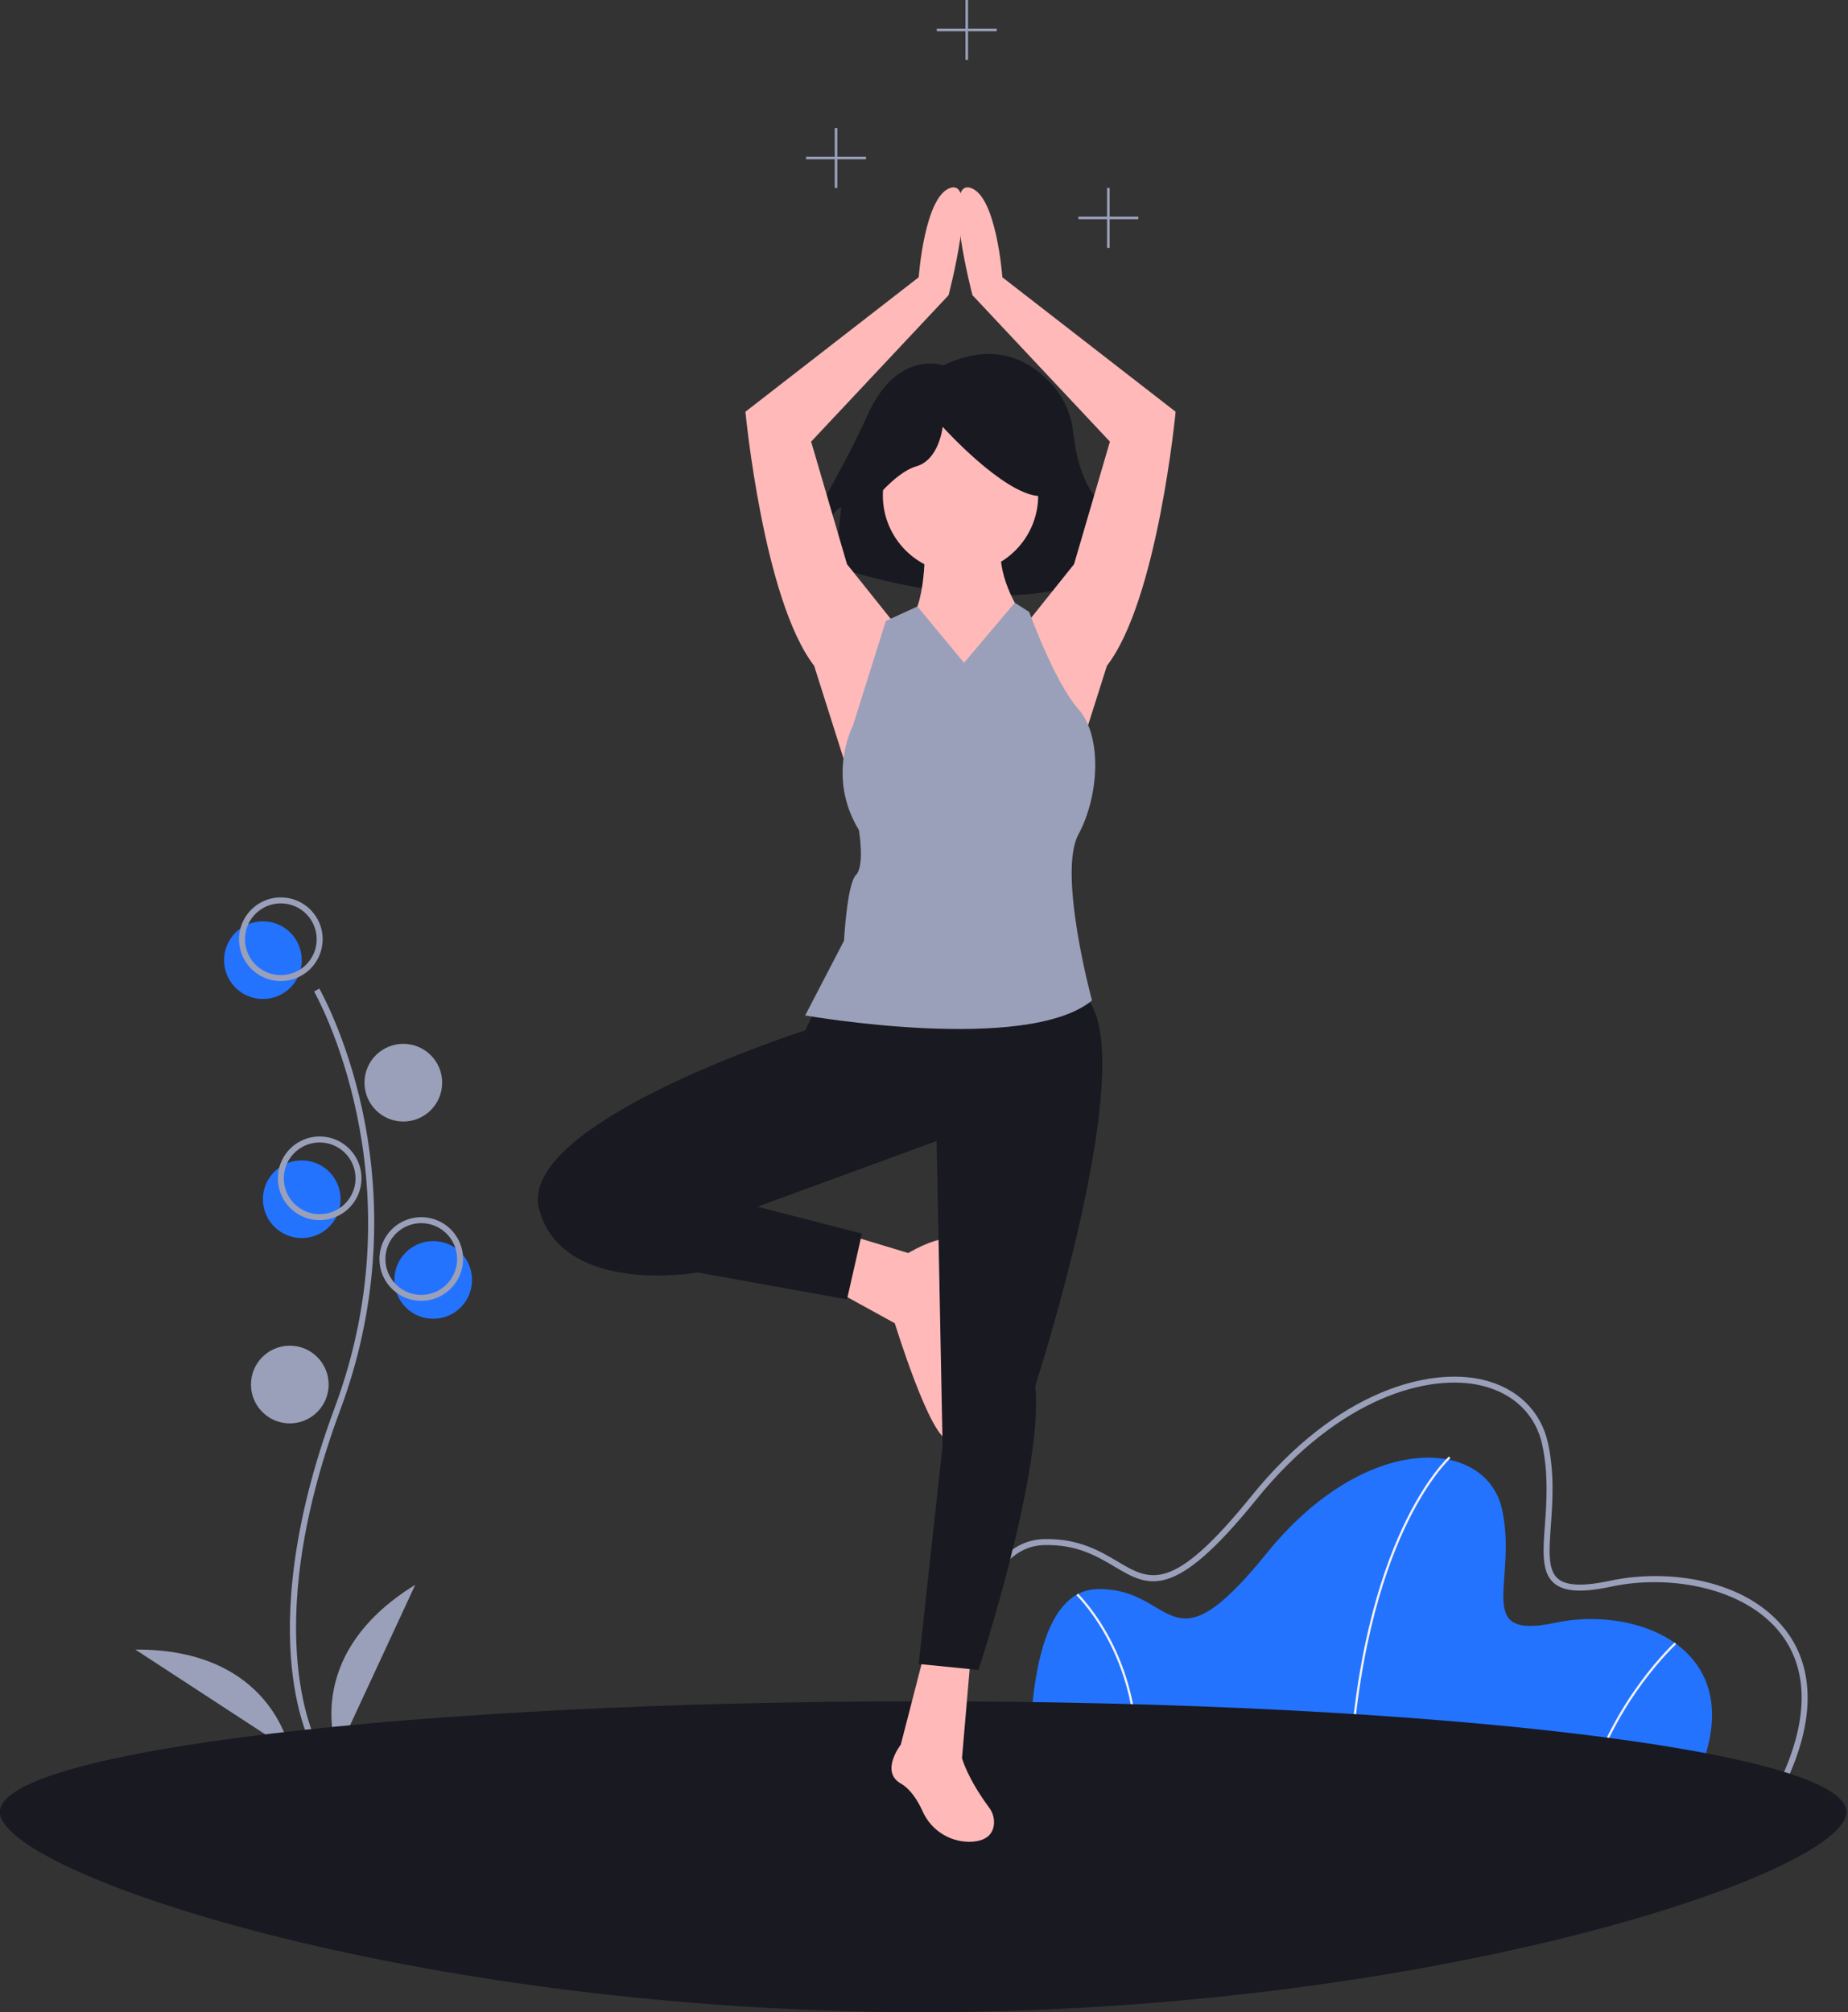 <svg width="746" height="812" viewBox="0 0 746 812" fill="none" xmlns="http://www.w3.org/2000/svg">
<rect x="0" y="0" width="746" height="812" fill="#333333" stroke="none"/>
<g clip-path="url(#clip0)">
<path d="M745.338 731.193C745.338 755.838 578.488 811.999 372.669 811.999C166.85 811.999 0 755.838 0 731.193C0 706.548 166.85 722.751 372.669 722.751C578.488 722.751 745.338 706.548 745.338 731.193Z" fill="#181921"/>
<path opacity="0.1" d="M745.338 731.193C745.338 755.838 578.488 811.999 372.669 811.999C166.85 811.999 0 755.838 0 731.193C0 706.548 166.85 722.751 372.669 722.751C578.488 722.751 745.338 706.548 745.338 731.193Z" fill="#181921"/>
<path d="M106.132 403.15C114.791 403.15 121.81 396.131 121.81 387.472C121.81 378.813 114.791 371.793 106.132 371.793C97.473 371.793 90.453 378.813 90.453 387.472C90.453 396.131 97.473 403.15 106.132 403.15Z" fill="#2373FF"/>
<path d="M174.878 532.197C183.537 532.197 190.556 525.178 190.556 516.518C190.556 507.859 183.537 500.84 174.878 500.84C166.219 500.84 159.199 507.859 159.199 516.518C159.199 525.178 166.219 532.197 174.878 532.197Z" fill="#2373FF"/>
<path d="M121.811 499.635C130.471 499.635 137.49 492.615 137.49 483.956C137.49 475.297 130.471 468.277 121.811 468.277C113.152 468.277 106.133 475.297 106.133 483.956C106.133 492.615 113.152 499.635 121.811 499.635Z" fill="#2373FF"/>
<path d="M126.814 706.496C126.537 706.044 120.011 695.147 117.748 672.52C115.673 651.76 117.007 616.768 135.155 567.957C169.534 475.489 127.232 400.88 126.799 400.137L128.886 398.926C128.996 399.114 139.912 418.137 146.36 448.427C154.88 488.585 151.778 530.34 137.416 568.798C103.095 661.109 128.611 704.809 128.872 705.24L126.814 706.496Z" fill="#9AA0B9"/>
<path d="M113.369 395.914C110.03 395.914 106.765 394.924 103.988 393.068C101.212 391.213 99.048 388.576 97.77 385.491C96.492 382.405 96.157 379.01 96.809 375.735C97.46 372.46 99.068 369.451 101.43 367.09C103.791 364.729 106.8 363.12 110.075 362.469C113.35 361.817 116.745 362.152 119.831 363.43C122.916 364.708 125.553 366.872 127.408 369.649C129.263 372.425 130.254 375.69 130.254 379.029C130.249 383.506 128.468 387.798 125.303 390.963C122.137 394.128 117.846 395.909 113.369 395.914V395.914ZM113.369 364.557C110.507 364.557 107.709 365.405 105.329 366.996C102.949 368.586 101.094 370.846 99.998 373.491C98.903 376.135 98.616 379.045 99.175 381.853C99.733 384.66 101.111 387.239 103.135 389.263C105.159 391.287 107.738 392.665 110.546 393.224C113.353 393.782 116.263 393.496 118.907 392.4C121.552 391.305 123.812 389.45 125.403 387.07C126.993 384.69 127.842 381.892 127.842 379.029C127.837 375.192 126.311 371.514 123.598 368.8C120.885 366.087 117.206 364.561 113.369 364.557V364.557Z" fill="#9AA0B9"/>
<path d="M162.815 452.599C171.474 452.599 178.494 445.58 178.494 436.921C178.494 428.262 171.474 421.242 162.815 421.242C154.156 421.242 147.137 428.262 147.137 436.921C147.137 445.58 154.156 452.599 162.815 452.599Z" fill="#9AA0B9"/>
<path d="M129.049 492.398C125.709 492.398 122.445 491.408 119.668 489.553C116.891 487.697 114.727 485.06 113.449 481.975C112.171 478.89 111.837 475.495 112.489 472.22C113.14 468.944 114.748 465.936 117.109 463.574C119.471 461.213 122.479 459.605 125.755 458.953C129.03 458.302 132.425 458.636 135.51 459.914C138.596 461.192 141.233 463.356 143.088 466.133C144.943 468.91 145.933 472.174 145.933 475.514C145.928 479.99 144.148 484.282 140.982 487.447C137.817 490.613 133.525 492.393 129.049 492.398ZM129.049 461.041C126.186 461.041 123.388 461.89 121.008 463.48C118.628 465.07 116.773 467.331 115.678 469.975C114.582 472.62 114.296 475.53 114.854 478.337C115.413 481.145 116.791 483.723 118.815 485.747C120.839 487.771 123.418 489.15 126.225 489.708C129.033 490.267 131.943 489.98 134.587 488.885C137.232 487.789 139.492 485.934 141.082 483.554C142.672 481.174 143.521 478.376 143.521 475.514C143.517 471.677 141.991 467.998 139.278 465.285C136.564 462.571 132.886 461.045 129.049 461.041V461.041Z" fill="#9AA0B9"/>
<path d="M170.053 524.961C166.713 524.961 163.449 523.97 160.672 522.115C157.895 520.26 155.731 517.623 154.453 514.538C153.175 511.452 152.841 508.057 153.492 504.782C154.144 501.507 155.752 498.498 158.113 496.137C160.475 493.775 163.483 492.167 166.759 491.516C170.034 490.864 173.429 491.199 176.514 492.477C179.599 493.755 182.236 495.919 184.092 498.695C185.947 501.472 186.937 504.737 186.937 508.076C186.932 512.553 185.152 516.844 181.986 520.01C178.821 523.175 174.529 524.956 170.053 524.961V524.961ZM170.053 493.603C167.19 493.603 164.392 494.452 162.012 496.043C159.632 497.633 157.777 499.893 156.682 502.538C155.586 505.182 155.3 508.092 155.858 510.9C156.417 513.707 157.795 516.286 159.819 518.31C161.843 520.334 164.422 521.712 167.229 522.271C170.037 522.829 172.947 522.542 175.591 521.447C178.236 520.352 180.496 518.497 182.086 516.117C183.676 513.737 184.525 510.939 184.525 508.076C184.521 504.239 182.995 500.56 180.282 497.847C177.568 495.134 173.89 493.608 170.053 493.603Z" fill="#9AA0B9"/>
<path d="M116.987 574.408C125.646 574.408 132.666 567.389 132.666 558.729C132.666 550.07 125.646 543.051 116.987 543.051C108.328 543.051 101.309 550.07 101.309 558.729C101.309 567.389 108.328 574.408 116.987 574.408Z" fill="#9AA0B9"/>
<path d="M136.282 707.074C136.282 707.074 120.603 668.48 167.639 639.535L136.282 707.074Z" fill="#9AA0B9"/>
<path d="M117 706.375C117 706.375 109.864 665.334 54.637 665.686L117 706.375Z" fill="#9AA0B9"/>
<path d="M683.029 721.547H416.162C416.162 721.547 410.752 642.208 442.758 641.307C474.764 640.405 471.158 676.468 511.278 626.881C551.398 577.295 600.083 579.999 606.395 609.301C612.706 638.602 594.223 662.043 628.032 654.83C661.842 647.618 710.527 666.551 683.029 721.547Z" fill="#2373FF"/>
<path d="M545.092 721.566L544.191 721.53C546.292 669.294 557.232 635.732 566.039 616.775C575.602 596.192 584.818 587.859 584.91 587.777L585.509 588.451C585.418 588.532 576.31 596.782 566.824 617.226C558.065 636.102 547.185 669.527 545.092 721.566Z" fill="#F2F2F2"/>
<path d="M641.678 721.673L640.812 721.421C651.234 685.649 675.776 663.064 676.023 662.84L676.629 663.507C676.384 663.73 652.026 686.155 641.678 721.673Z" fill="#F2F2F2"/>
<path d="M458.195 721.61L457.302 721.486C460.838 695.984 454.451 676.199 448.47 664.092C441.994 650.983 434.605 643.823 434.531 643.752L435.155 643.102C435.23 643.173 442.733 650.443 449.278 663.693C455.315 675.913 461.763 695.881 458.195 721.61Z" fill="#F2F2F2"/>
<path d="M719.249 722.751H387.379L387.303 721.627C387.112 718.83 382.879 652.863 404.253 629.326C409.031 624.064 414.787 621.302 421.36 621.117C435.293 620.721 444.048 625.94 451.11 630.129C464.421 638.025 473.214 643.242 505.186 603.726C539.821 560.918 577.191 551.708 598.673 556.829C612.554 560.139 622.12 569.492 624.92 582.492C627.572 594.801 626.727 606.366 626.049 615.66C625.323 625.603 624.749 633.457 628.833 637.016C632.242 639.986 639.047 640.256 650.246 637.866C673.026 633.007 704.812 637.165 720.766 657.778C729.349 668.868 736.111 689.027 719.583 722.084L719.249 722.751ZM389.644 720.339H717.756C730.073 695.351 730.457 674.241 718.858 659.255C704.223 640.345 673.517 635.367 650.749 640.225C638.581 642.822 631.331 642.393 627.248 638.835C622.255 634.484 622.867 626.099 623.642 615.484C624.31 606.345 625.141 594.97 622.562 582.999C619.966 570.945 611.055 562.261 598.114 559.176C577.317 554.214 540.991 563.308 507.061 605.243C473.779 646.378 463.753 640.433 449.88 632.203C442.731 627.963 434.614 623.154 421.429 623.528C415.536 623.694 410.359 626.191 406.039 630.948C386.828 652.101 389.174 711.421 389.644 720.339Z" fill="#9AA0B9"/>
<path d="M372.669 775.818C578.488 775.818 745.338 755.839 745.338 731.194C745.338 706.549 578.488 686.57 372.669 686.57C166.85 686.57 0 706.549 0 731.194C0 755.839 166.85 775.818 372.669 775.818Z" fill="#181921"/>
<path d="M380.864 147.438C380.864 147.438 362.233 140.784 350.256 167.399C338.279 194.015 319.648 223.292 319.648 223.292L330.295 225.954C330.295 225.954 332.956 207.323 339.61 204.661L336.949 228.615C336.949 228.615 416.796 256.562 452.727 225.954L451.396 216.638C451.396 216.638 456.719 217.969 456.719 225.954L460.711 221.961C460.711 221.961 456.719 213.977 444.742 203.33C436.881 196.343 434.179 183.049 433.251 174.737C432.556 167.797 429.779 161.228 425.285 155.894C417.325 146.67 402.822 136.865 380.864 147.438Z" fill="#181921"/>
<path d="M361.213 251.792L341.916 227.671L327.443 178.223L382.921 119.127C382.921 119.127 394.982 73.297 384.128 75.709C373.273 78.121 370.861 111.891 370.861 111.891L300.91 166.163C300.91 166.163 308.146 242.144 328.649 268.677L344.328 318.125L361.213 251.792Z" fill="#FFB9B9"/>
<path d="M414.277 251.792L433.574 227.671L448.046 178.223L392.568 119.127C392.568 119.127 380.508 73.297 391.362 75.709C402.217 78.121 404.629 111.891 404.629 111.891L474.58 166.163C474.58 166.163 467.343 242.144 446.84 268.677L431.162 318.125L414.277 251.792Z" fill="#FFB9B9"/>
<path d="M387.744 231.289C405.062 231.289 419.101 217.25 419.101 199.931C419.101 182.613 405.062 168.574 387.744 168.574C370.426 168.574 356.387 182.613 356.387 199.931C356.387 217.25 370.426 231.289 387.744 231.289Z" fill="#FFB9B9"/>
<path d="M373.272 216.816C373.272 216.816 374.479 242.143 367.242 250.586C360.006 259.028 352.77 302.446 387.745 303.652C422.72 304.858 419.102 267.47 419.102 267.47L411.866 246.968C411.866 246.968 401.012 231.289 404.63 216.816H373.272Z" fill="#FFB9B9"/>
<path d="M340.708 497.824L366.638 505.664C366.638 505.664 387.744 493 387.744 505.061C387.744 517.121 380.508 532.8 382.92 543.654C385.332 554.508 390.156 581.042 382.92 581.042C375.683 581.042 361.211 534.006 361.211 534.006L337.09 520.739L340.708 497.824Z" fill="#FFB9B9"/>
<path d="M373.272 666.672L363.623 704.059C363.623 704.059 355.181 714.914 363.623 719.738C367.585 722.002 370.484 726.655 372.446 730.958C374.155 734.833 377.017 738.087 380.64 740.279C384.264 742.472 388.475 743.495 392.7 743.211C396.817 742.87 400.284 741.243 401.128 737.013C401.361 735.686 401.316 734.325 400.994 733.016C400.673 731.708 400.082 730.481 399.26 729.413C390.364 717.391 388.347 709.487 388.347 709.487L391.965 667.275L373.272 666.672Z" fill="#FFB9B9"/>
<path d="M349.917 205.498C349.917 205.498 360.563 190.859 369.878 188.198C379.194 185.536 380.525 172.228 380.525 172.228C380.525 172.228 404.479 198.844 419.117 200.175C433.756 201.506 420.448 168.236 420.448 168.236L393.833 161.582L368.548 164.244L348.586 177.551L349.917 205.498Z" fill="#181921"/>
<path d="M329.853 406.166L325.029 415.815C325.029 415.815 208.042 453.202 217.691 488.178C227.339 523.153 281.611 513.505 281.611 513.505L341.914 524.359L347.944 497.826L305.732 486.972L378.095 460.439L380.507 583.456L370.859 671.497L394.98 673.909C394.98 673.909 421.513 593.104 417.895 559.335C417.895 559.335 462.518 421.845 437.191 401.342C411.864 380.84 329.853 406.166 329.853 406.166Z" fill="#181921"/>
<path d="M389.16 267.485L370.341 244.742L357.594 250.584L344.328 292.796C344.328 292.796 333.473 313.299 346.74 335.007C346.74 335.007 349.152 349.48 345.534 353.098C341.916 356.716 340.71 379.631 340.71 379.631L325.031 409.782C325.031 409.782 414.279 425.461 440.812 403.752C440.812 403.752 426.889 352.421 435.331 336.742C443.774 321.064 444.98 297.028 435.331 286.174C425.683 275.319 415.485 246.966 415.485 246.966L409.644 243.23L389.16 267.485Z" fill="#9AA0B9"/>
<path d="M459.513 87.419H447.946V75.852H446.895V87.419H435.328V88.47H446.895V100.037H447.946V88.47H459.513V87.419Z" fill="#9AA0B9"/>
<path d="M349.583 63.235H338.016V51.668H336.965V63.235H325.398V64.286H336.965V75.853H338.016V64.286H349.583V63.235Z" fill="#9AA0B9"/>
<path d="M402.349 11.567H390.783V0H389.731V11.567H378.164V12.618H389.731V24.185H390.783V12.618H402.349V11.567Z" fill="#9AA0B9"/>
</g>
<defs>
<clipPath id="clip0">
<rect width="745.338" height="812" fill="white"/>
</clipPath>
</defs>
</svg>
